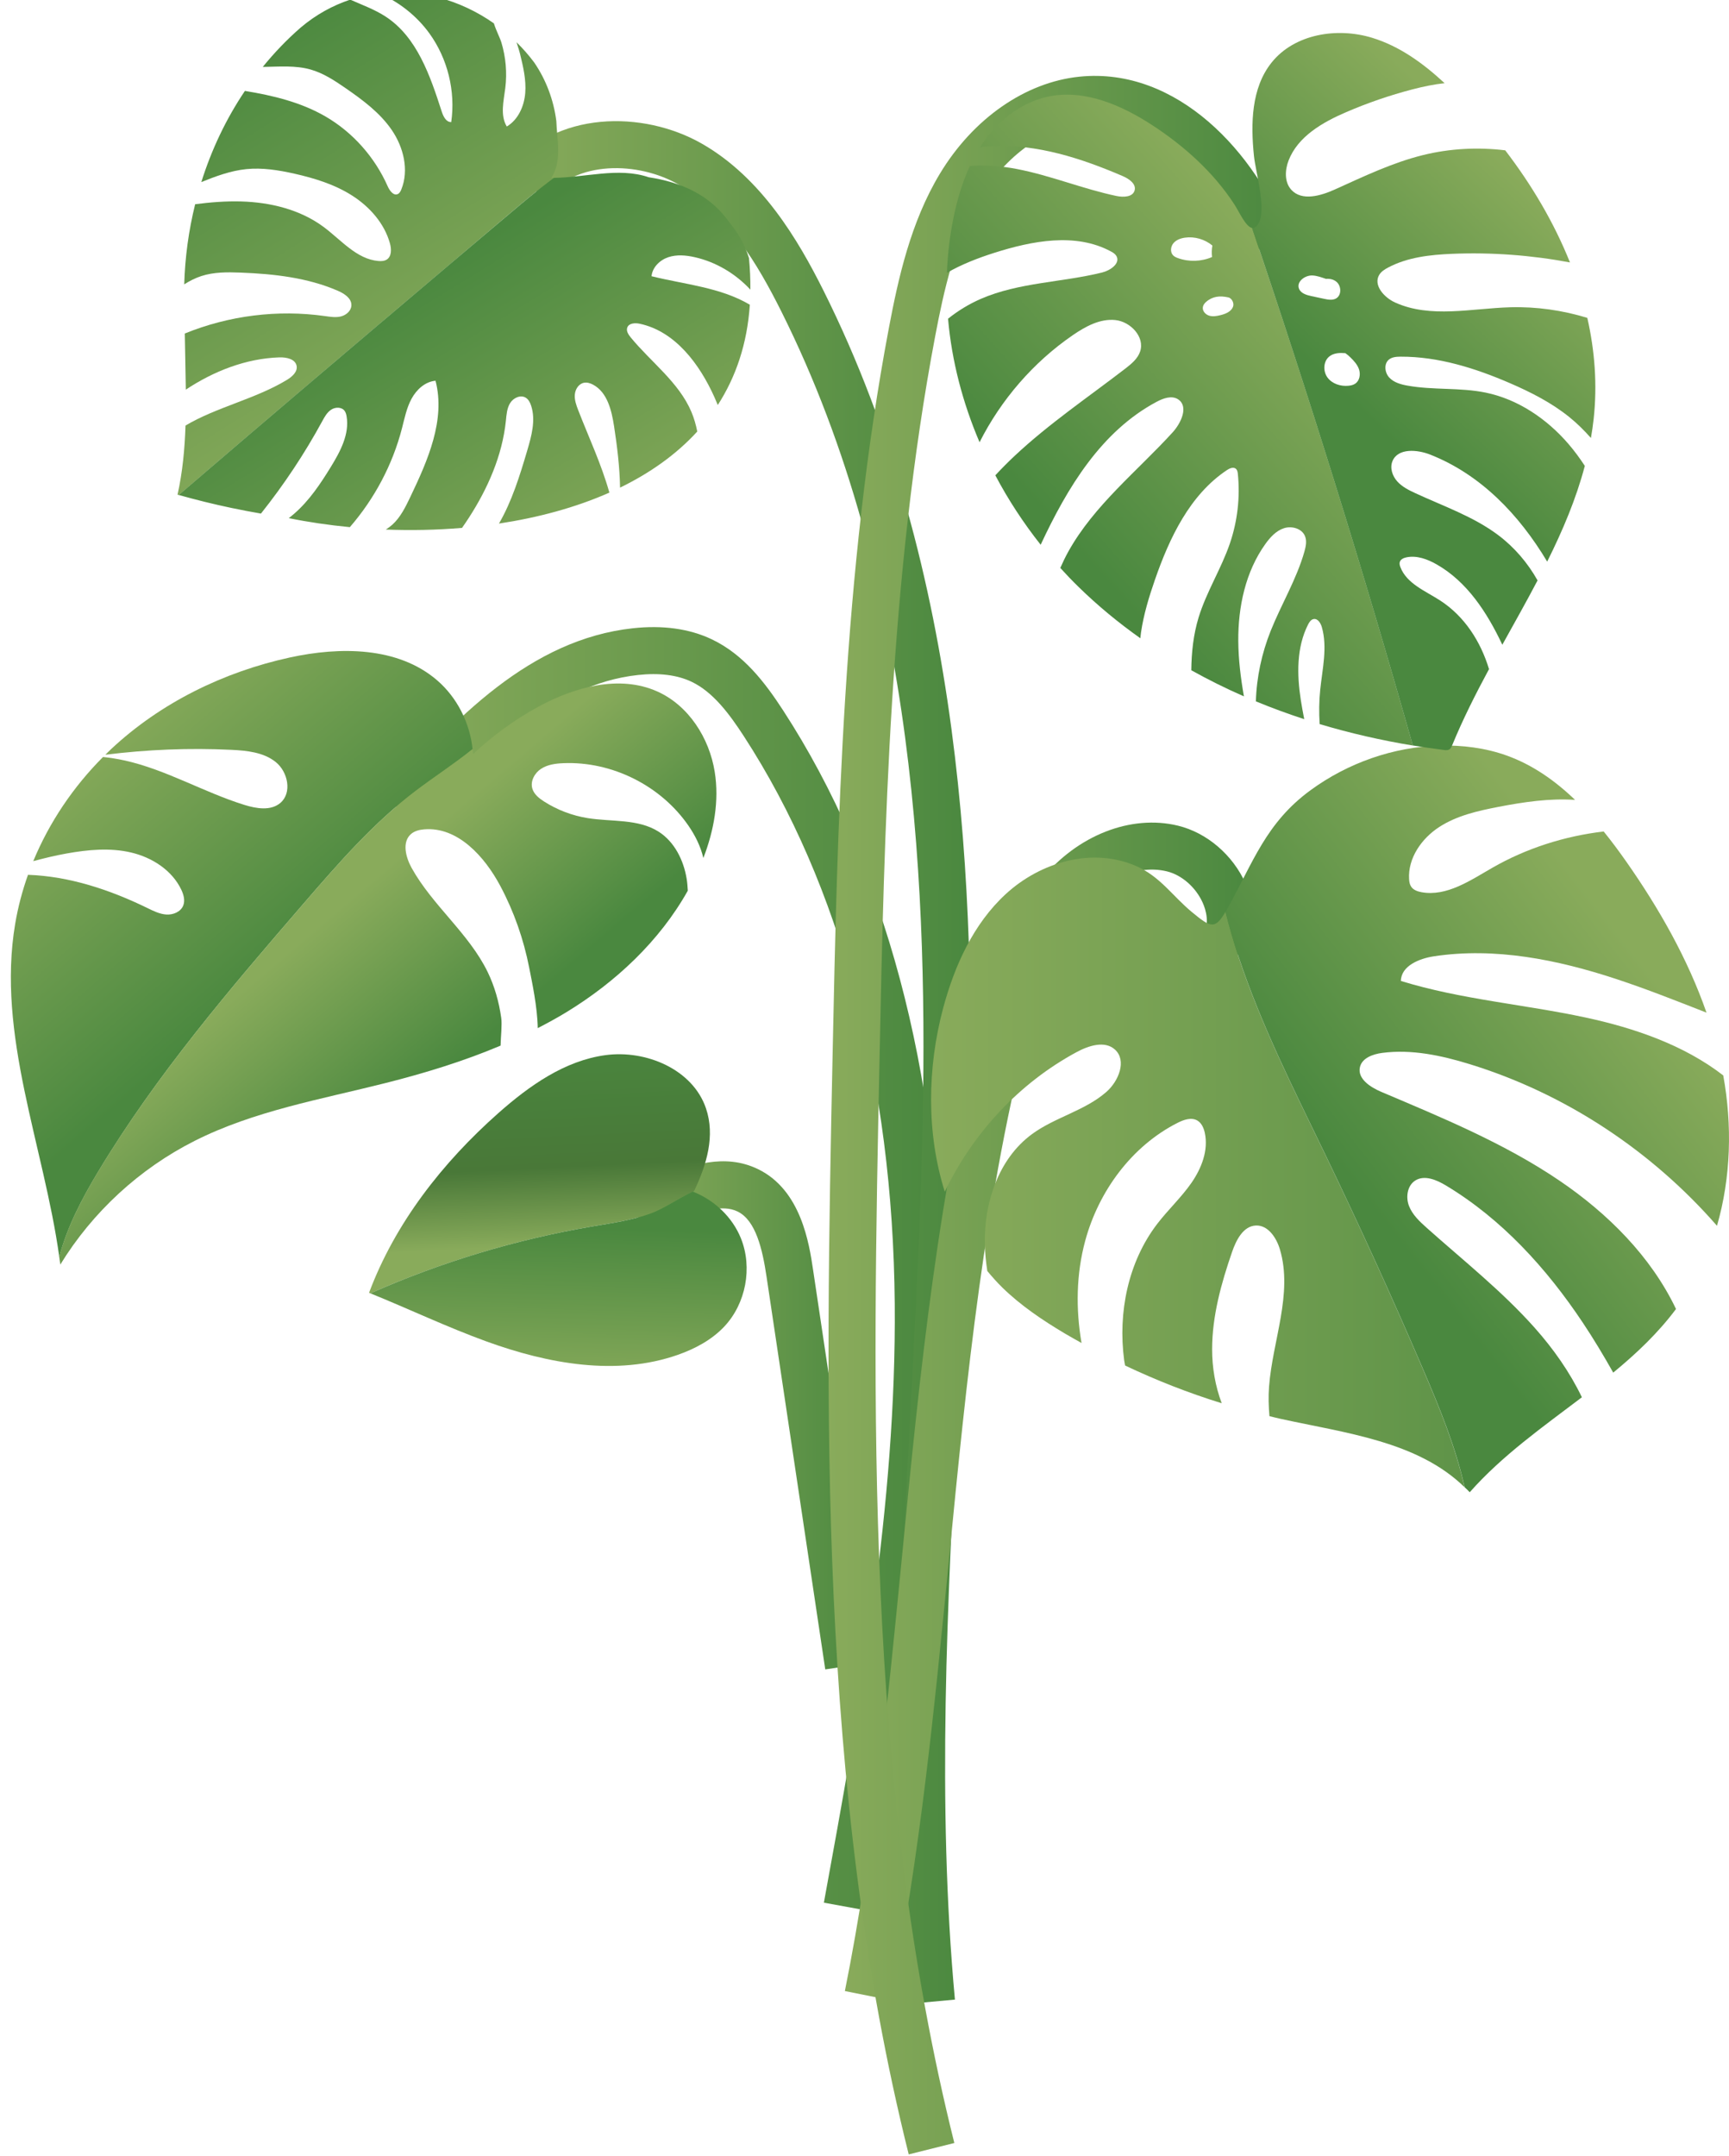 <?xml version="1.0" encoding="utf-8"?>
<!-- Generator: Adobe Illustrator 26.0.1, SVG Export Plug-In . SVG Version: 6.00 Build 0)  -->
<svg version="1.1" id="Layer_1" xmlns="http://www.w3.org/2000/svg" xmlns:xlink="http://www.w3.org/1999/xlink" x="0px" y="0px"
	 viewBox="0 0 781.79 974.4" style="enable-background:new 0 0 781.79 974.4;" xml:space="preserve">
<style type="text/css">
	.st0{fill:url(#SVGID_1_);}
	.st1{fill:url(#SVGID_00000075137512855022421430000004503267389708786099_);}
	.st2{fill:url(#SVGID_00000017481791422775327380000002002456966221093294_);}
	.st3{fill:url(#SVGID_00000169518972206845769500000011576165794931291546_);}
	.st4{fill:url(#SVGID_00000026134138811406634520000013767217197716073105_);}
	.st5{fill:url(#SVGID_00000003786962334873234540000004541389595048032395_);}
	.st6{fill:url(#SVGID_00000028313853892335572300000016974809170064476847_);}
	.st7{fill:url(#SVGID_00000054961293722362482050000013851103495308016513_);}
	.st8{fill:url(#SVGID_00000126302430856340531490000012340146055259825799_);}
	.st9{fill:url(#SVGID_00000096060023045345209880000000945832644248493717_);}
	.st10{fill:url(#SVGID_00000018203591191655813640000015182412497617706638_);}
	.st11{fill:url(#SVGID_00000181785048948270409920000014467888349161821574_);}
	.st12{fill:url(#SVGID_00000048477960646586267840000017031415363140747421_);}
	.st13{fill:url(#SVGID_00000093137171805290893790000012037001236006400433_);}
	.st14{fill:url(#SVGID_00000129194423203821371580000006599631437980668306_);}
	.st15{fill:url(#SVGID_00000031895202427061957540000004264681288307676044_);}
</style>
<g>
	<g>
		<g>
			<linearGradient id="SVGID_1_" gradientUnits="userSpaceOnUse" x1="285.094" y1="639.677" x2="394.181" y2="639.677">
				<stop  offset="0" style="stop-color:#89AB5B"/>
				<stop  offset="1" style="stop-color:#4A883F"/>
			</linearGradient>
			<path class="st0" d="M373.15,754.5l-26.55-177.53c-1.84-12.3-4.83-25.41-13.1-29.42c-7.1-3.45-16.4,0.04-27.17,4.08
				c-5.24,1.97-10.66,4-16.27,5.35l-4.97-20.66c4.34-1.05,8.93-2.77,13.78-4.59c13.41-5.04,28.61-10.74,43.92-3.31
				c19.46,9.45,23.1,33.73,24.84,45.4l26.55,177.53L373.15,754.5z"/>
		</g>
		<g>
			
				<linearGradient id="SVGID_00000178910231730861130390000018107348847590250680_" gradientUnits="userSpaceOnUse" x1="478.916" y1="-338.857" x2="387.966" y2="-377.835" gradientTransform="matrix(0.438 0.899 -0.899 0.438 -269.671 280.893)">
				<stop  offset="0" style="stop-color:#89AB5B"/>
				<stop  offset="0.355" style="stop-color:#497838"/>
				<stop  offset="1" style="stop-color:#4A883F"/>
			</linearGradient>
			<path style="fill:url(#SVGID_00000178910231730861130390000018107348847590250680_);" d="M313.19,538.57
				c0.23-0.11,0.46-0.22,0.69-0.32c5.75-12.09,9.52-24.99,5.34-37.31c-5.97-17.6-27.04-26.55-45.46-24.06
				c-18.42,2.49-34.4,13.8-48.33,26.11c-25.27,22.34-46.79,49.81-58.56,81.3c0.2,0.08,0.39,0.16,0.58,0.24
				c32.07-14.12,65.86-24.33,100.4-30.24c8.99-1.54,18.12-2.81,26.67-5.99C300.16,546.21,306.87,541.59,313.19,538.57z"/>
			
				<linearGradient id="SVGID_00000112625852563471055550000002095641246585520051_" gradientUnits="userSpaceOnUse" x1="410.246" y1="-411.558" x2="551.431" y2="-411.558" gradientTransform="matrix(0.438 0.899 -0.899 0.438 -269.671 280.893)">
				<stop  offset="0" style="stop-color:#89AB5B"/>
				<stop  offset="1" style="stop-color:#4A883F"/>
			</linearGradient>
			<path style="fill:url(#SVGID_00000112625852563471055550000002095641246585520051_);" d="M313.65,538.73
				c0.08-0.16,0.15-0.32,0.23-0.48c-0.23,0.1-0.46,0.21-0.69,0.32C313.35,538.62,313.5,538.67,313.65,538.73z"/>
			
				<linearGradient id="SVGID_00000131366202034861775260000004770685511887070092_" gradientUnits="userSpaceOnUse" x1="541.111" y1="-315.639" x2="474.897" y2="-350.37" gradientTransform="matrix(0.438 0.899 -0.899 0.438 -269.671 280.893)">
				<stop  offset="0" style="stop-color:#89AB5B"/>
				<stop  offset="1" style="stop-color:#4A883F"/>
			</linearGradient>
			<path style="fill:url(#SVGID_00000131366202034861775260000004770685511887070092_);" d="M327.48,599.57
				c9.79-10.4,12.86-26.61,7.55-39.86c-3.83-9.54-11.86-17.17-21.37-20.98c-0.15-0.06-0.3-0.11-0.46-0.17
				c-6.33,3.03-13.04,7.64-18.67,9.74c-8.55,3.18-17.68,4.45-26.67,5.99c-34.54,5.9-68.33,16.11-100.4,30.24
				c17.57,7.12,34.78,15.32,52.61,21.79c27.71,10.04,58.66,15.76,86.48,5.99C314.32,609.57,321.82,605.57,327.48,599.57z"/>
		</g>
	</g>
	<g>
		<g>
			
				<linearGradient id="SVGID_00000123410359955851442410000010288634868497342130_" gradientUnits="userSpaceOnUse" x1="174.323" y1="573.586" x2="425.852" y2="573.586">
				<stop  offset="0" style="stop-color:#89AB5B"/>
				<stop  offset="1" style="stop-color:#4A883F"/>
			</linearGradient>
			<path style="fill:url(#SVGID_00000123410359955851442410000010288634868497342130_);" d="M393.44,863.75l-20.91-3.82
				c16.14-88.37,32.83-179.76,32.04-270.76c-0.87-100.45-24.48-189.15-68.28-256.51c-6.53-10.04-13.91-19.96-23.65-24.56
				c-6.45-3.05-14.57-4.07-24.15-3.03c-38.55,4.18-68.41,35.17-98.13,69.33l-16.04-13.96c31.3-35.96,65.72-71.5,111.87-76.5
				c13.52-1.46,25.47,0.2,35.51,4.94c14.53,6.86,24.16,19.53,32.4,32.19c46.01,70.77,70.81,163.41,71.72,267.92
				C426.63,682,409.76,774.4,393.44,863.75z"/>
		</g>
		<g>
			
				<linearGradient id="SVGID_00000036230772500994089820000016606101292543741828_" gradientUnits="userSpaceOnUse" x1="28.494" y1="340.39" x2="118.002" y2="444.119">
				<stop  offset="0" style="stop-color:#89AB5B"/>
				<stop  offset="1" style="stop-color:#4A883F"/>
			</linearGradient>
			<path style="fill:url(#SVGID_00000036230772500994089820000016606101292543741828_);" d="M137.47,408.16
				c15.63-18.09,31.46-36.28,50.51-50.72c8.31-6.3,17.48-12.23,25.7-18.86c-1.24-11.91-7-23.36-16.1-31.17
				c-17.67-15.16-43.79-15.21-66.54-10.25c-29.89,6.51-58.36,20.44-80.72,41.33c-0.92,0.85-1.8,1.74-2.69,2.62
				c18.87-2.35,37.92-3.14,56.92-2.22c7.08,0.34,14.63,1.09,20.15,5.54c5.52,4.45,7.46,13.93,2.03,18.49
				c-4.32,3.63-10.78,2.55-16.17,0.88c-18.47-5.72-35.46-15.98-54.35-20.13c-3.18-0.7-6.4-1.21-9.63-1.54
				c-13.43,13.46-24.3,29.54-31.54,47.07c5.02-1.35,10.07-2.57,15.18-3.48c9.59-1.71,19.53-2.65,29.02-0.43
				c9.49,2.21,18.53,8,22.72,16.79c1.07,2.25,1.81,4.9,0.88,7.21c-1.15,2.85-4.55,4.23-7.61,4.04c-3.06-0.2-5.89-1.62-8.65-2.97
				c-16.9-8.23-35.16-14.32-53.92-14.98c-2.56,7.18-4.52,14.57-5.79,22.11c-8.49,50.24,12.88,100.09,19.94,150.61
				c3.53-13.56,10.31-26.47,17.61-38.58C70.74,485.79,104.09,446.78,137.47,408.16z"/>
			
				<linearGradient id="SVGID_00000067224507183681782880000000087750424666600328_" gradientUnits="userSpaceOnUse" x1="144.346" y1="417.968" x2="201.231" y2="484.891">
				<stop  offset="0" style="stop-color:#89AB5B"/>
				<stop  offset="1" style="stop-color:#4A883F"/>
			</linearGradient>
			<path style="fill:url(#SVGID_00000067224507183681782880000000087750424666600328_);" d="M323.17,348.83
				c-2.46-15.33-11.83-30.01-26-36.33c-17.15-7.64-37.39-2.01-53.87,6.97c-10.66,5.81-20.53,13.03-29.39,21.33
				c-0.04-0.74-0.16-1.48-0.24-2.23c-8.21,6.63-17.38,12.56-25.7,18.86c-19.05,14.44-34.88,32.63-50.51,50.72
				c-33.38,38.62-66.73,77.63-93.08,121.35c-7.29,12.11-14.07,25.02-17.61,38.58c0.16,1.15,0.35,2.3,0.5,3.45
				c14.55-23.74,35.81-43.32,60.67-55.87c26.89-13.58,57.07-18.77,86.28-26.14c17.71-4.47,35.31-9.84,52.12-16.94
				c0.12-4.45,0.73-9.49,0.29-12.56c-1-7.16-2.96-14.17-6.12-20.69c-8.52-17.51-24.94-30.04-34.39-47.06
				c-2.71-4.89-4.47-11.84-0.17-15.41c1.61-1.34,3.76-1.85,5.85-2.02c15.13-1.27,27.32,12.23,34.45,25.64
				c6.15,11.54,10.51,24.02,13.03,36.85c1.29,6.61,3.71,17.76,3.87,27.34c4.36-2.25,8.69-4.6,12.89-7.16
				c22.37-13.63,42.2-32.19,54.96-54.96c-0.1-1.8-0.23-3.6-0.52-5.38c-1.38-8.41-5.51-16.74-12.7-21.3
				c-9.29-5.88-21.23-4.37-32.08-6.12c-6.97-1.12-13.71-3.68-19.66-7.48c-2.28-1.45-4.58-3.27-5.34-5.86
				c-0.99-3.36,1.04-7.05,3.98-8.96c2.93-1.91,6.56-2.38,10.07-2.52c21.99-0.91,44.1,10.16,56.57,28.29
				c3.05,4.44,5.5,9.35,6.71,14.57C322.83,375.38,325.27,361.94,323.17,348.83z"/>
		</g>
	</g>
	<g>
		<g>
			
				<linearGradient id="SVGID_00000080897182928248747050000012266298466158829953_" gradientUnits="userSpaceOnUse" x1="230.01" y1="480.226" x2="438.823" y2="480.226">
				<stop  offset="0" style="stop-color:#89AB5B"/>
				<stop  offset="1" style="stop-color:#4A883F"/>
			</linearGradient>
			<path style="fill:url(#SVGID_00000080897182928248747050000012266298466158829953_);" d="M410.61,905.69
				c-8.35-90.27-3.49-182.06,1.21-270.82c2.07-39.14,4.21-79.61,5.18-119.32c2.68-109.83-2.13-251.68-63.72-374.8
				c-10.66-21.31-24.51-44.78-46.41-57.33c-18.35-10.52-46.54-11.09-60.09,6.33L230.01,76.7c20.83-26.77,60.82-26.98,87.44-11.72
				c26.97,15.46,43.47,43.53,54.85,66.26c63.69,127.33,68.7,272.54,65.96,384.83c-0.98,40.01-3.13,80.63-5.21,119.92
				c-4.66,88-9.47,179-1.27,267.74L410.61,905.69z"/>
		</g>
		<g>
			
				<linearGradient id="SVGID_00000052805790809966480480000003384540503146776453_" gradientUnits="userSpaceOnUse" x1="195.628" y1="181.649" x2="97.506" y2="23.935">
				<stop  offset="0" style="stop-color:#89AB5B"/>
				<stop  offset="1" style="stop-color:#4A883F"/>
			</linearGradient>
			<path style="fill:url(#SVGID_00000052805790809966480480000003384540503146776453_);" d="M226.28,100.05
				c6.1-5.16,12.2-10.33,18.44-15.31c1.87-1.49,3.8-2.91,5.69-4.36c-0.38,0-0.77,0.04-1.15,0.04c5.04-7.55,2.52-17.63,2.29-25.73
				c-1.21-9.47-4.63-18.62-10.02-26.48c-2.45-3.27-5.12-6.31-7.98-9.12c0.81,2.42,1.39,4.4,1.59,5.23
				c1.41,5.82,2.83,11.76,2.35,17.72c-0.48,5.97-3.19,12.08-8.34,15.14c-3.08-5.1-1.4-11.56-0.67-17.47
				c0.84-6.83,0.22-13.85-1.75-20.44c-0.69-2.29-2.46-5.55-3.41-8.71C207.97-0.23,189.37-5.26,171.37-3.07
				c9,3.92,16.99,10.17,22.76,18.12c8.28,11.43,11.91,26.15,9.9,40.13c-2.27,0.08-3.57-2.52-4.27-4.68
				c-5.22-16.16-11.14-33.69-25.35-42.98c-4.95-3.24-10.63-5.28-16.05-7.68c-7.89,2.62-15.48,6.76-22.38,12.6
				c-6.3,5.46-11.98,11.44-17.16,17.79c0.17,0,0.35,0,0.52,0c7.06-0.1,14.26-0.74,21.07,1.18c5.77,1.63,10.88,4.99,15.81,8.4
				c7.78,5.37,15.57,11.13,20.91,18.93c5.34,7.81,7.89,18.13,4.33,26.89c-0.33,0.81-0.77,1.67-1.55,2.05
				c-1.94,0.96-3.74-1.5-4.61-3.48c-5.8-13.12-15.76-24.4-28.17-31.59c-11.1-6.41-23.65-9.44-36.39-11.52
				c-8.57,12.71-15.14,26.64-19.71,41.2c6.57-2.65,13.27-5.13,20.3-5.85c7.27-0.74,14.6,0.44,21.73,2.04
				c9.15,2.06,18.27,4.87,26.18,9.92c7.91,5.05,14.56,12.54,17.07,21.58c0.7,2.54,0.83,5.8-1.36,7.28c-1.1,0.74-2.52,0.81-3.85,0.7
				c-9.87-0.83-16.86-9.52-24.81-15.42c-10.59-7.85-24.02-11.11-37.2-11.49c-6.98-0.2-13.93,0.36-20.85,1.25
				c-2.94,11.88-4.59,24.04-4.94,36.21c2.43-1.53,4.98-2.85,7.72-3.74c5.67-1.85,11.77-1.8,17.73-1.57
				c15.02,0.58,30.28,2.25,44.06,8.24c2.91,1.27,6.18,3.39,6.08,6.57c-0.08,2.44-2.31,4.38-4.68,4.99c-2.37,0.6-4.87,0.19-7.29-0.15
				c-21.32-3.02-43.42-0.24-63.36,7.88c0.06,4.34,0.15,8.67,0.24,13.01c0.09,4.12,0.17,8.24,0.22,12.36
				c12.63-8.36,27.17-14.08,42.27-14.58c3.16-0.11,7.2,0.7,7.82,3.8c0.54,2.7-2.03,4.95-4.39,6.38
				c-14.24,8.63-31.85,12.3-45.84,20.63c-0.35,10.52-1.31,20.97-3.61,31.26c0.18,0.05,0.37,0.09,0.55,0.15
				c40.63-34.9,81.49-69.52,122.38-104.12C210.88,113.07,218.58,106.56,226.28,100.05z"/>
			
				<linearGradient id="SVGID_00000104682612670065568790000007054469556511883920_" gradientUnits="userSpaceOnUse" x1="270.76" y1="268.218" x2="184.97" y2="128.488">
				<stop  offset="0" style="stop-color:#89AB5B"/>
				<stop  offset="1" style="stop-color:#4A883F"/>
			</linearGradient>
			<path style="fill:url(#SVGID_00000104682612670065568790000007054469556511883920_);" d="M302.17,116.25
				c3.82-1.28,8-0.9,11.93-0.02c9.64,2.17,18.47,7.45,25.19,14.68c0.04-4.6-0.15-9.37-0.64-14.31c-1.76-5.62-4.62-11-8.82-16.04
				c-4.4-6.3-9.91-10.86-16.13-14.12c-6.22-3.26-13.14-5.23-20.37-6.33c-6.93-2.36-14.16-2.28-21.56-1.61
				c-7.02,0.64-14.19,1.77-21.35,1.89c-1.89,1.46-3.82,2.87-5.69,4.36c-6.24,4.99-12.35,10.15-18.44,15.31
				c-7.7,6.51-15.39,13.02-23.09,19.53c-40.89,34.6-81.75,69.22-122.38,104.12c7.86,2.21,15.78,4.17,23.78,5.85
				c4.45,0.94,8.92,1.78,13.39,2.56c10.41-13.07,19.7-27.02,27.68-41.69c1.07-1.97,2.19-4.04,4.07-5.27
				c1.87-1.24,4.74-1.28,6.07,0.52c0.52,0.7,0.74,1.57,0.9,2.43c1.39,8.05-2.82,15.91-7.09,22.87c-4.7,7.65-9.75,15.24-16.53,21.14
				c-0.82,0.72-1.66,1.4-2.52,2.06c8.75,1.78,18.03,3.15,27.62,4.07c11.12-12.82,19.31-28.2,23.56-44.64
				c1.18-4.56,2.09-9.26,4.34-13.4c2.24-4.14,6.15-7.73,10.84-8.13c4.59,17.7-3.48,35.94-11.36,52.44
				c-2.18,4.56-4.44,9.24-8.19,12.64c-0.91,0.82-1.89,1.52-2.91,2.18c11.34,0.43,22.92,0.22,34.44-0.75c1.04-1.49,2.07-3,3.06-4.53
				c8.59-13.26,15.14-28.15,16.77-43.87c0.28-2.76,0.46-5.66,1.92-8.02c1.46-2.36,4.74-3.88,7.09-2.41
				c1.26,0.78,1.96,2.21,2.42,3.62c2.13,6.55,0.17,13.65-1.78,20.25c-3.33,11.28-6.93,22.95-12.78,33
				c17.58-2.66,34.62-7.21,49.93-13.99c-3.59-12.79-9.28-24.87-14.09-37.25c-0.87-2.25-1.73-4.6-1.54-7.01
				c0.18-2.41,1.71-4.88,4.07-5.37c1.43-0.3,2.92,0.16,4.2,0.85c6.43,3.44,8.37,11.6,9.48,18.8c1.41,9.13,2.54,18.47,2.71,27.73
				c13.43-6.54,25.36-14.9,34.91-25.36c-0.6-3.01-1.43-5.98-2.63-8.82c-5.67-13.43-18.22-22.46-27.47-33.72
				c-1.05-1.28-2.12-2.92-1.54-4.47c0.76-2.03,3.58-2.15,5.7-1.69c16.01,3.46,27,18.25,33.71,33.2c0.52,1.16,1,2.34,1.5,3.52
				c8.15-12.61,13.32-27.62,14.5-45.33c-13.3-7.87-29.41-9.15-44.45-12.88C294.99,120.8,298.35,117.53,302.17,116.25z"/>
		</g>
	</g>
	<g>
		<g>
			
				<linearGradient id="SVGID_00000127011990559772372710000006449565981560474790_" gradientUnits="userSpaceOnUse" x1="382.027" y1="637.911" x2="566.929" y2="637.911">
				<stop  offset="0" style="stop-color:#89AB5B"/>
				<stop  offset="1" style="stop-color:#4A883F"/>
			</linearGradient>
			<path style="fill:url(#SVGID_00000127011990559772372710000006449565981560474790_);" d="M402.87,904.05l-20.85-4.18
				c12.95-64.5,19.49-131.49,25.82-196.27c8.05-82.45,16.38-167.69,37.97-249.43c4.9-18.56,11.29-39.79,25.09-56.75
				c16.19-19.9,40.43-29.42,61.73-24.25c13.09,3.18,24.82,13.22,30.61,26.2c5.09,11.41,4.91,23.71-0.48,33.73l-18.72-10.08
				c3.08-5.72,1.19-11.85-0.21-15c-3.12-6.99-9.48-12.57-16.21-14.2c-15.22-3.68-31.17,5.88-40.22,17.01
				c-11.13,13.68-16.49,31.58-21.03,48.75c-21.15,80.08-29.39,164.46-37.36,246.07C422.62,770.96,416.03,838.5,402.87,904.05z"/>
		</g>
		<g>
			
				<linearGradient id="SVGID_00000177480914117557785240000009369918483942781887_" gradientUnits="userSpaceOnUse" x1="421.003" y1="529.882" x2="781.787" y2="529.882">
				<stop  offset="0" style="stop-color:#89AB5B"/>
				<stop  offset="1" style="stop-color:#4A883F"/>
			</linearGradient>
			<path style="fill:url(#SVGID_00000177480914117557785240000009369918483942781887_);" d="M598.96,521.28
				c-14.07-29.14-28.79-58.14-38.95-88.86c-2.21-6.68-4.18-13.46-5.89-20.3c-4.75,8.08-6.69,7.12-15.21,0.08
				c-8.71-7.2-14.25-15.96-25-20.7c-20.06-8.86-43.57-1.77-59.17,12.6c-14.61,13.46-23.14,32.35-28.28,51.53
				c-7.21,26.91-7.59,56.7,0.74,82.98c12.7-26.52,33.68-49.14,59.6-63.1c5.46-2.94,12.78-5.32,17.36-1.13
				c5.42,4.95,1.66,14.24-3.86,19.09c-9.73,8.55-23.25,11.45-33.69,19.12c-15.27,11.22-21.83,31.38-21.29,50.32
				c0.11,3.88,0.53,7.72,1.1,11.53c2.14,2.59,4.37,5.1,6.8,7.48c8.37,8.17,18.16,14.75,28.2,20.73c2.51,1.49,5.06,2.9,7.61,4.33
				c-2.64-15.35-2.41-31.14,1.65-46.14c6.07-22.45,21.01-42.84,41.76-53.35c2.8-1.42,6.24-2.64,8.95-1.06
				c1.92,1.12,2.89,3.36,3.37,5.53c1.73,7.86-1.45,16.05-6.04,22.66c-4.59,6.6-10.56,12.13-15.46,18.52
				c-13.19,17.21-17.81,40.09-14.96,61.58c0.11,0.82,0.3,1.63,0.43,2.44c14.14,6.71,28.75,12.43,43.7,17.06
				c-2.94-7.74-4.36-16.15-4.35-24.45c0.02-15.03,4.12-29.76,9.03-43.97c1.86-5.38,5.05-11.66,10.74-11.91
				c5.5-0.24,9.3,5.48,10.87,10.75c5.97,20.07-3.3,41.18-4.9,62.06c-0.34,4.45-0.21,8.91,0.18,13.35c1.65,0.39,3.29,0.83,4.95,1.19
				c29.35,6.44,62.02,10.14,83.28,30.93c-4.07-18.19-11.33-35.91-18.71-53.11C629.39,586.13,614.53,553.54,598.96,521.28z"/>
			
				<linearGradient id="SVGID_00000010269817104483681500000000592630034621546416_" gradientUnits="userSpaceOnUse" x1="739.101" y1="430.364" x2="608.945" y2="530.899">
				<stop  offset="0" style="stop-color:#89AB5B"/>
				<stop  offset="1" style="stop-color:#4A883F"/>
			</linearGradient>
			<path style="fill:url(#SVGID_00000010269817104483681500000000592630034621546416_);" d="M779.19,486.05
				c-17.73-13.73-40.15-21.44-62.33-26.19c-27.74-5.95-56.32-8.14-83.43-16.51c0.09-6.78,8.24-10.13,14.94-11.14
				c27.62-4.19,55.85,1.51,82.39,10.25c13.81,4.55,27.32,9.92,40.86,15.22c-8.47-24.3-21.45-47.12-36.28-68.26
				c-3.23-4.61-6.63-9.19-10.21-13.62c-17.65,2.07-34.91,7.55-50.33,16.39c-10.03,5.75-20.67,13.11-32.04,11.05
				c-1.8-0.33-3.69-0.99-4.7-2.52c-0.66-0.99-0.85-2.21-0.92-3.39c-0.57-9.47,5.63-18.36,13.59-23.53
				c7.96-5.18,17.46-7.32,26.78-9.12c11.37-2.2,23.21-3.95,34.67-3.16c-8.99-8.65-19.14-15.82-30.86-20.03
				c-9.7-3.48-20.11-4.78-30.41-4.5c-20.87,0.56-41.45,7.82-58.29,20.12c-20.24,14.78-26.05,32.75-37.56,53.42
				c-0.32,0.57-0.62,1.1-0.91,1.6c1.71,6.84,3.68,13.62,5.89,20.3c10.17,30.73,24.88,59.72,38.95,88.86
				c15.57,32.26,30.43,64.85,44.56,97.76c7.39,17.21,14.65,34.93,18.71,53.11c0.77,0.75,1.56,1.47,2.3,2.27
				c14.63-16.56,32.98-29.48,50.71-42.92c-5.46-11.36-12.89-21.9-21.29-31.34c-14.77-16.62-32.32-30.46-48.91-45.27
				c-3.18-2.85-6.44-5.88-7.98-9.87c-1.53-3.99-0.77-9.2,2.84-11.48c4.17-2.64,9.62-0.31,13.84,2.23
				c25.25,15.14,45.57,37.49,61.9,61.99c4.9,7.35,9.44,14.91,13.77,22.6c10.5-8.63,20.29-17.91,28.39-28.75
				c-11.32-23.74-30.86-43.22-52.76-58.06c-24.86-16.84-52.86-28.36-80.51-40.08c-4.95-2.1-10.85-5.94-9.65-11.17
				c0.95-4.15,5.87-5.89,10.09-6.44c13.27-1.74,26.72,1.14,39.52,5.08c43.14,13.26,82.19,39.08,111.84,73.06
				C782.67,532.19,783.29,508.51,779.19,486.05z"/>
		</g>
	</g>
	<g>
		<g>
			
				<linearGradient id="SVGID_00000053504208826315098720000013146025329844750233_" gradientUnits="userSpaceOnUse" x1="374.626" y1="504.004" x2="582.435" y2="504.004">
				<stop  offset="0" style="stop-color:#89AB5B"/>
				<stop  offset="1" style="stop-color:#4A883F"/>
			</linearGradient>
			<path style="fill:url(#SVGID_00000053504208826315098720000013146025329844750233_);" d="M410.89,973.7
				c-41.37-165.52-37.68-341.63-34.42-497.01c2.14-102.35,4.58-218.36,25.49-328.68c4.19-22.11,9.77-47.54,23.01-69.49
				c15.05-24.96,38.63-41.35,63.09-43.86c44.33-4.54,79.98,34.61,94.38,72.9l-19.9,7.48c-11.62-30.9-39.2-62.62-72.31-59.23
				c-17.84,1.83-35.43,14.42-47.05,33.69c-11.42,18.93-16.48,42.18-20.33,62.47c-20.59,108.58-23,223.65-25.13,325.17
				c-3.23,154.05-6.89,328.65,33.79,491.41L410.89,973.7z"/>
		</g>
		<g>
			
				<linearGradient id="SVGID_00000181064415849485184160000000204661623675025560_" gradientUnits="userSpaceOnUse" x1="604.268" y1="143.66" x2="487.125" y2="248.407">
				<stop  offset="0" style="stop-color:#89AB5B"/>
				<stop  offset="1" style="stop-color:#4A883F"/>
			</linearGradient>
			<path style="fill:url(#SVGID_00000181064415849485184160000000204661623675025560_);" d="M558.11,92.34
				c-9.39-14.45-22.54-26.23-36.88-35.62c-13.97-9.13-30.61-16.43-46.97-13.13c-11.99,2.42-22.37,10.44-29.43,20.43
				c-0.58,0.82-1.11,1.67-1.65,2.52c1.73-0.22,3.46-0.39,5.19-0.48c20.44-1.04,40.53,5.45,59.33,13.55
				c2.81,1.21,6.14,3.51,5.33,6.46c-0.85,3.04-5.09,3.16-8.19,2.51c-15.24-3.2-29.77-9.26-45.06-12.2
				c-6.92-1.33-14.19-1.92-21.24-1.35c-3.35,7.23-5.65,14.99-7.28,22.81c-1.76,8.43-2.76,16.94-3.1,25.47
				c6.62-3.82,14.04-6.69,21.23-8.98c17.29-5.51,36.97-9.31,52.94-0.68c0.95,0.51,1.92,1.11,2.46,2.04c1.92,3.32-2.7,6.54-6.42,7.46
				c-18.21,4.51-37.66,4.45-54.87,11.93c-5.32,2.31-10.31,5.35-14.83,8.97c1.68,19.11,6.62,37.99,14.25,55.83
				c9.76-19.31,24.35-36.18,42.2-48.43c5.72-3.92,12.29-7.51,19.19-6.8c6.89,0.72,13.42,7.65,11.21,14.22
				c-1.1,3.27-3.94,5.59-6.67,7.7c-16.83,12.96-34.52,24.9-50.02,39.42c-3.02,2.83-5.96,5.78-8.78,8.84
				c5.84,11.05,12.73,21.57,20.5,31.37c12.13-25.98,27.47-51.3,52.43-64.6c3.03-1.62,6.86-3,9.73-1.11
				c4.82,3.17,1.4,10.65-2.48,14.91c-16.14,17.68-35.5,32.95-47.15,53.85c-1.35,2.42-2.54,4.91-3.65,7.44
				c2.66,2.93,5.39,5.78,8.22,8.54c8.71,8.52,18.09,16.24,27.98,23.24c0.1-0.87,0.16-1.75,0.29-2.62c1.2-8.14,3.6-16.05,6.3-23.82
				c6.59-19,15.78-38.36,32.51-49.54c1.23-0.83,2.97-1.58,4.1-0.61c0.66,0.57,0.8,1.52,0.89,2.39c1.06,10.51-0.18,21.25-3.58,31.26
				c-3.92,11.5-10.63,21.93-14.18,33.55c-2.36,7.75-3.21,15.76-3.3,23.85c7.73,4.3,15.66,8.24,23.8,11.8
				c-1.46-8.29-2.49-16.62-2.55-25.03c-0.11-15.44,3.26-31.32,12.26-43.86c2.18-3.03,4.84-5.96,8.39-7.11
				c3.55-1.15,8.11,0.13,9.52,3.58c0.9,2.2,0.37,4.7-0.27,6.99c-3.55,12.49-10.42,23.76-15.25,35.82c-4.01,10.02-6.4,21-6.69,31.87
				c7.17,2.96,14.47,5.63,21.86,8.04c-0.57-2.9-1.11-5.8-1.56-8.72c-1.77-11.46-1.95-23.72,3.3-34.06c0.55-1.08,1.3-2.24,2.49-2.46
				c1.88-0.35,3.2,1.8,3.73,3.64c2.62,9.15,0.24,18.86-0.73,28.32c-0.53,5.15-0.59,10.34-0.25,15.51
				c13.81,4.13,27.92,7.35,42.13,9.69c-22.24-78.58-46.48-156.58-72.69-233.92C563.24,102.48,560.31,95.72,558.11,92.34z
				 M532.65,116.66c-0.81-0.29-1.63-0.65-2.22-1.26c-1.39-1.44-1.14-3.92,0.13-5.46c1.27-1.53,3.29-2.26,5.26-2.53
				c4.37-0.62,8.97,0.74,12.37,3.56c-0.3,1.71-0.36,3.46-0.14,5.19C543.23,118.26,537.6,118.44,532.65,116.66z M557.48,138.77
				c-0.93,2.17-3.43,3.14-5.72,3.69c-1.66,0.41-3.42,0.71-5.04,0.2c-1.63-0.5-3.05-2.06-2.85-3.75c0.12-0.96,0.72-1.8,1.45-2.44
				c2.95-2.58,6.3-2.91,10.08-2.05c0.08,0.02,0.17,0.02,0.25,0.05C557.11,135.01,558.18,137.15,557.48,138.77z"/>
			
				<linearGradient id="SVGID_00000019652714513137323800000018298627387088349071_" gradientUnits="userSpaceOnUse" x1="700.88" y1="92.841" x2="614.109" y2="184.571">
				<stop  offset="0" style="stop-color:#89AB5B"/>
				<stop  offset="1" style="stop-color:#4A883F"/>
			</linearGradient>
			<path style="fill:url(#SVGID_00000019652714513137323800000018298627387088349071_);" d="M717.73,143.67
				c-11.25-3.45-23.04-5.13-34.81-4.8c-17.56,0.49-36.09,5.1-52.1-2.15c-4.98-2.25-10.03-7.89-7.15-12.55
				c0.89-1.45,2.39-2.4,3.89-3.2c8.79-4.7,19.03-5.83,29-6.25c17.85-0.74,35.77,0.6,53.32,3.89c-7.18-17.97-17.31-35.06-29.27-50.67
				c-12.42-1.51-25.1-0.84-37.25,2.17c-13.86,3.43-26.83,9.69-39.86,15.56c-6.38,2.87-14.83,5.3-19.58,0.15
				c-3.18-3.44-2.97-8.9-1.27-13.28c4.21-10.88,15.37-17.27,26.09-21.88c9.7-4.17,19.71-7.61,29.93-10.27
				c4.74-1.23,9.63-2.27,14.53-2.79c-9.62-8.93-20.32-16.72-32.77-20.52c-15.88-4.85-35.17-1.74-45.51,11.25
				c-9.15,11.49-9.43,27.58-7.92,42.19c0.73,7.07,5.54,23.45,2.28,30c-1.02,2.05-2.09,2.68-3.16,2.48
				c26.2,77.34,50.45,155.34,72.69,233.92c4.7,0.77,9.41,1.45,14.11,2.04c0.77,0.09,1.6,0.18,2.28-0.19c0.78-0.42,1.17-1.3,1.5-2.12
				c4.79-11.66,10.53-23.01,16.58-34.23c-3.82-12.62-11.16-23.97-22.16-31.06c-6.7-4.32-15.11-7.62-17.92-15.07
				c-0.28-0.73-0.49-1.54-0.26-2.29c0.36-1.23,1.73-1.84,2.98-2.1c4.66-0.98,9.48,0.8,13.62,3.15
				c13.86,7.87,22.86,21.77,29.76,36.35c5.37-9.69,10.81-19.34,15.93-29.07c-4.47-7.96-10.52-15.03-17.82-20.5
				c-11.2-8.41-24.71-13.03-37.42-18.92c-2.99-1.38-6.03-2.9-8.23-5.36c-2.19-2.45-3.4-6.08-2.14-9.13
				c2.45-5.95,11.1-5.31,17.08-2.95c22.76,8.97,40.18,27.1,52.88,48.36c7.01-14.04,13.08-28.34,17.02-43.26
				c-2.26-3.46-4.71-6.8-7.42-9.94c-9.76-11.33-22.8-20.19-37.45-23.19c-11.61-2.38-23.71-1.05-35.38-3.16
				c-2.99-0.54-6.11-1.41-8.18-3.64c-2.07-2.23-2.5-6.21-0.15-8.13c1.44-1.18,3.44-1.3,5.31-1.31c17.05-0.06,33.72,5.19,49.38,11.96
				c9.53,4.12,18.89,8.88,26.96,15.41c3.53,2.85,6.7,6.03,9.69,9.38c0.49-2.85,0.92-5.71,1.23-8.61
				C722.28,173.91,721.11,158.59,717.73,143.67z M593.05,133.85c-2.28-0.48-4.92-1.26-5.72-3.45c-1.16-3.16,2.79-6.07,6.14-5.9
				c2.1,0.11,4.09,0.87,6.09,1.54c1.67-0.15,3.34,0.2,4.65,1.24c2.36,1.87,2.5,6.19-0.14,7.64c-1.6,0.87-3.56,0.52-5.33,0.14
				C596.84,134.66,594.94,134.25,593.05,133.85z M612.89,173.33c-0.92,0.66-2.06,0.92-3.18,1.02c-3.53,0.35-7.35-0.87-9.46-3.71
				c-2.11-2.85-1.93-7.38,0.86-9.57c1.98-1.55,4.62-1.66,7.19-1.46c0.83,0.55,1.59,1.22,2.31,1.92c1.65,1.6,3.25,3.38,3.94,5.57
				C615.22,169.29,614.75,171.99,612.89,173.33z"/>
		</g>
	</g>
</g>
</svg>
